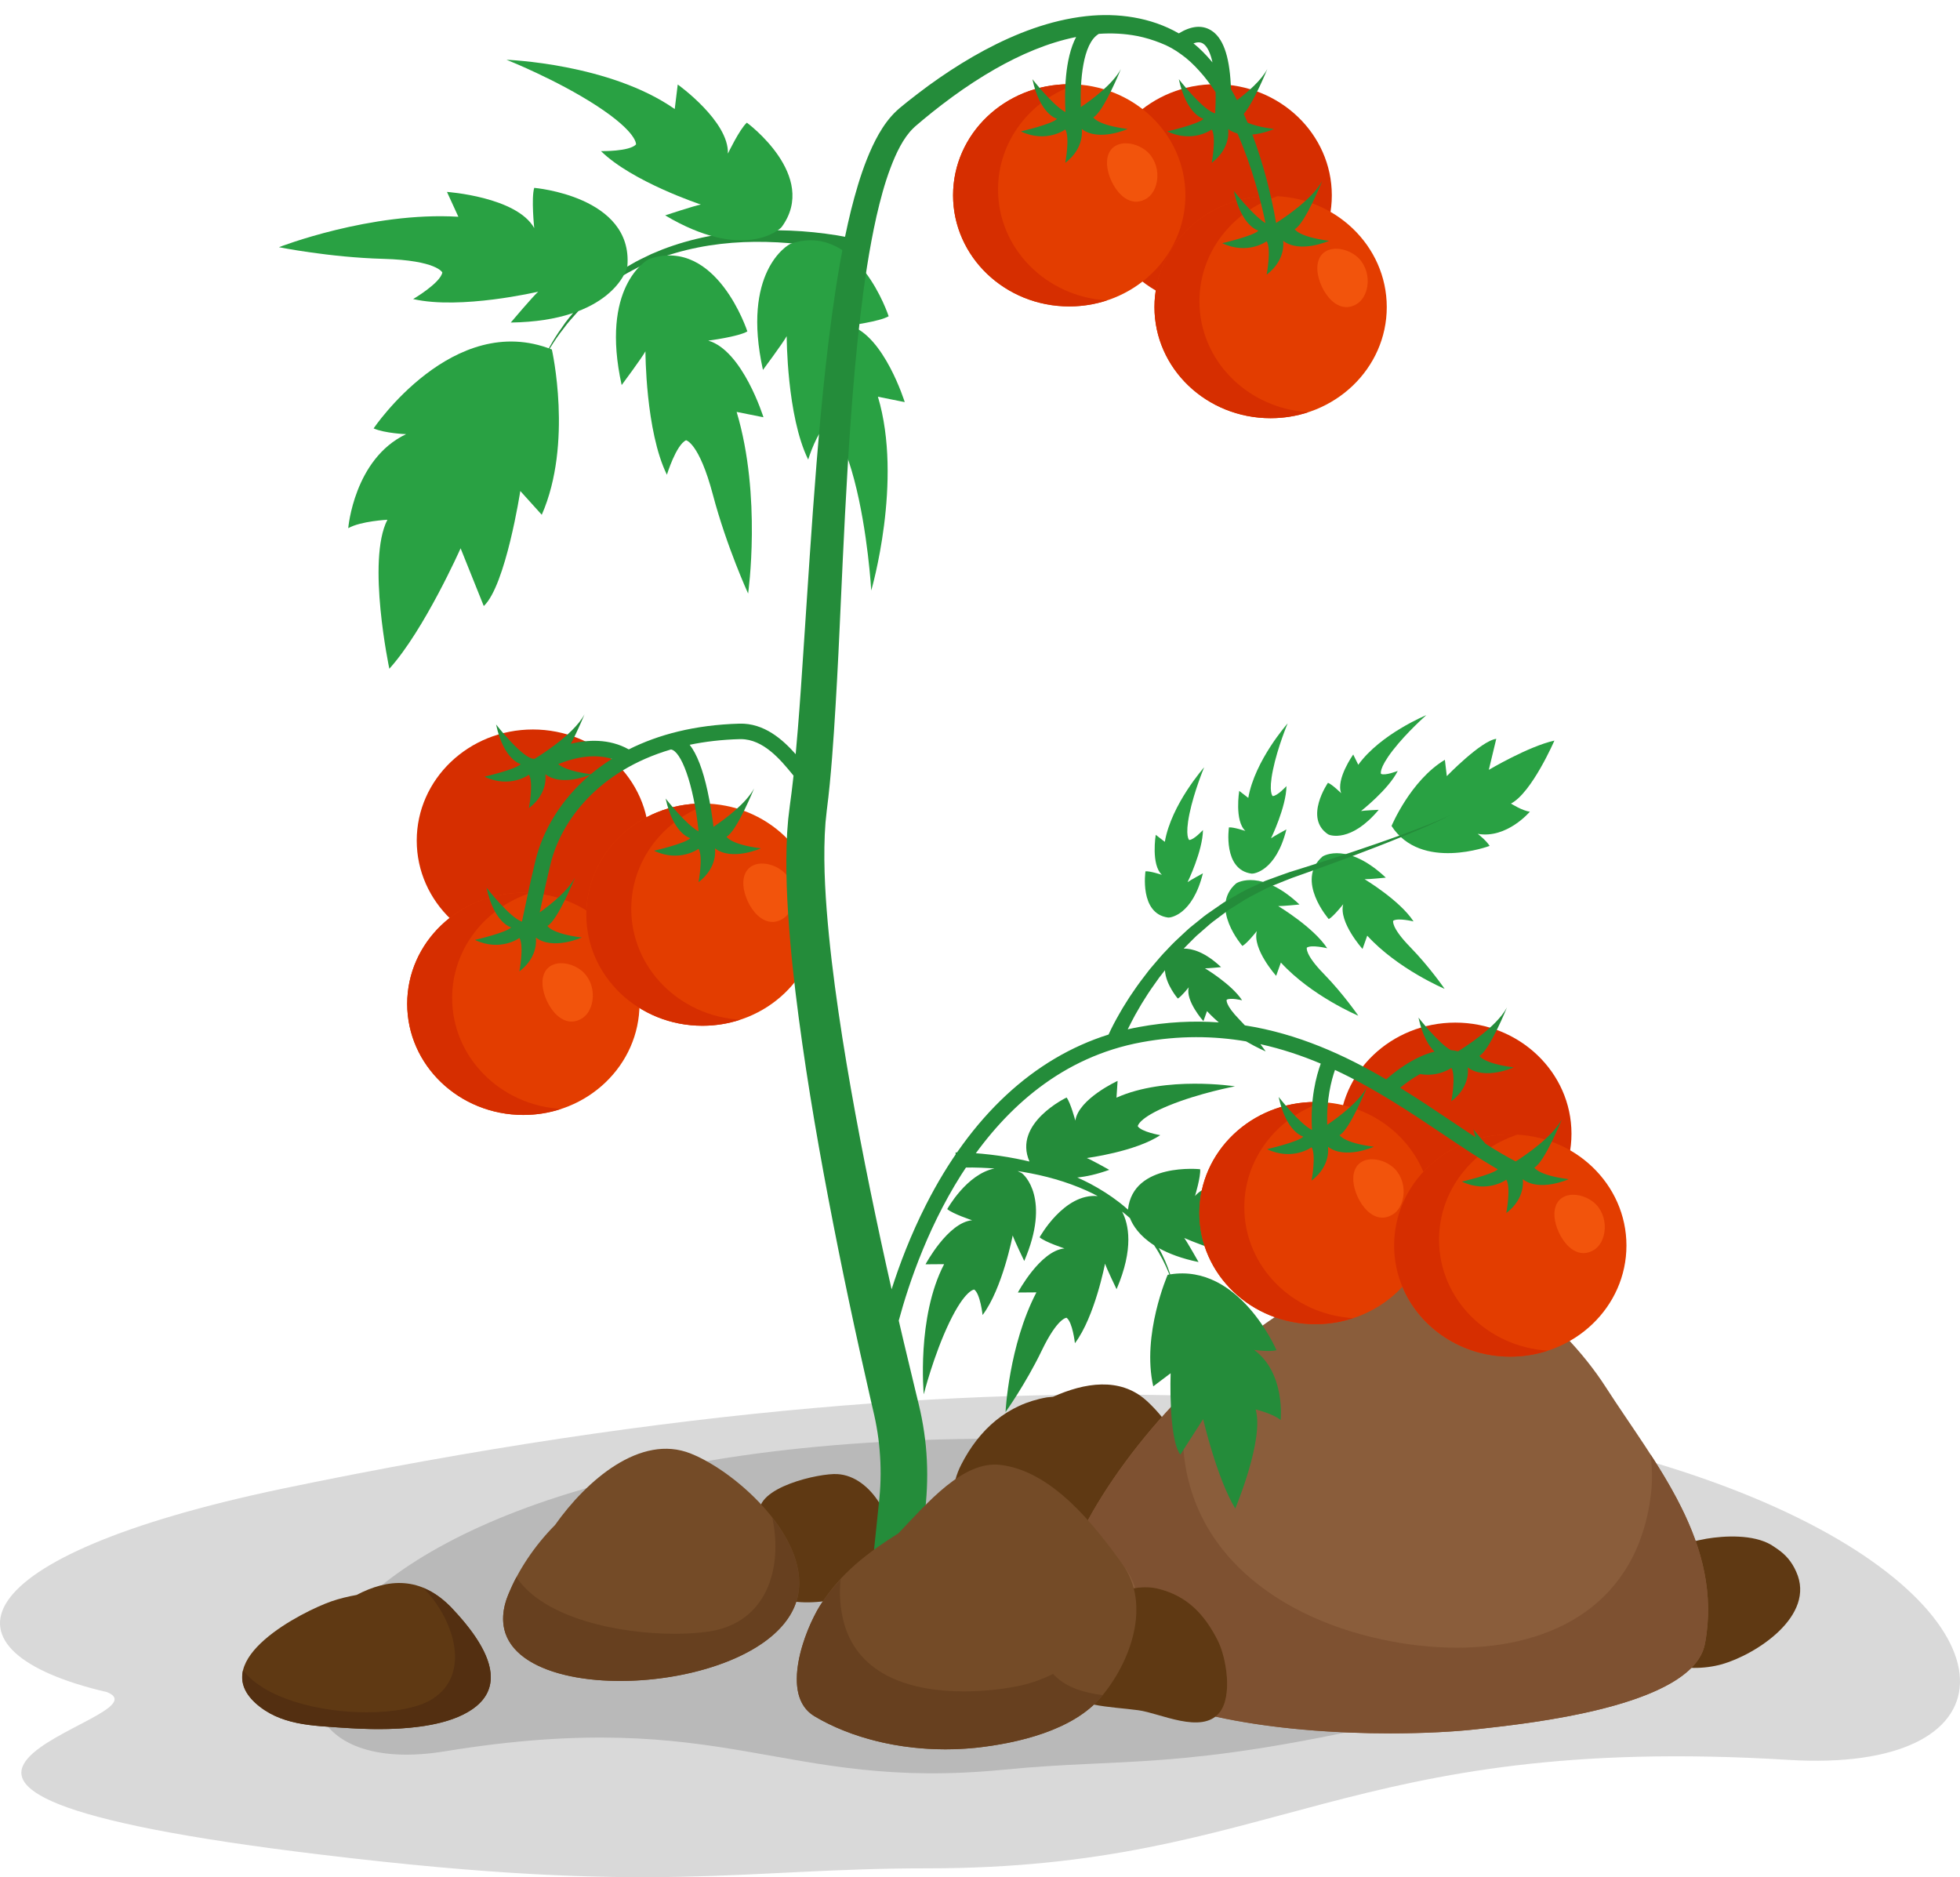 <svg width="260" height="249" viewBox="0 0 260 249" fill="none" xmlns="http://www.w3.org/2000/svg">
<path d="M237.27 233.441C178.378 229.845 169.455 247.826 123.054 247.826C98.07 247.826 87.362 251.422 42.746 246.028C-32.208 237.037 23.116 228.047 14.192 224.452C-9.008 219.057 -5.438 206.471 37.392 197.481C244.409 154.328 296.163 237.037 237.27 233.441Z" fill="black" fill-opacity="0.15"/>
<path d="M58.968 232.311C96.552 226.172 103.453 237.67 133.248 234.734C149.292 233.153 156.402 234.888 184.701 228.447C212.037 224.016 248.356 210.819 174.949 193.482C39.204 177.631 21.385 238.449 58.968 232.311Z" fill="black" fill-opacity="0.15"/>
<path d="M152.034 185.745C148.539 182.636 143.873 183.404 139.69 185.277L138.891 185.352C133.593 186.27 129.893 189.622 127.514 194.267C124.8 199.568 127.644 204.568 131.641 207.977C136.158 211.798 142.293 213.409 148.111 213.165C152.833 212.959 158.726 208.876 159.172 203.782C159.73 197.283 156.83 190.072 152.034 185.745Z" fill="#5F3913"/>
<path d="M238.272 208.483C237.659 207.078 236.785 206.161 235.8 205.486L235.614 205.355L234.963 204.924C232.547 203.501 228.754 203.707 226.393 204.1C220.538 205.093 216.281 208.277 216.504 214.739C216.708 220.976 223.754 222.062 228.438 220.751C232.937 219.459 240.931 214.327 238.272 208.483Z" fill="#5F3913"/>
<path d="M212.99 183.966C207.283 175.107 194.53 163.738 183.023 167.877C180.811 168.701 178.692 169.75 176.628 170.912C175.699 171.099 174.769 171.38 173.84 171.867C162.091 178.085 149.766 190.99 143.669 202.864C129.485 230.49 180.848 231.071 195.962 229.366C202.059 228.673 224.627 226.482 226.17 218.016C228.624 204.718 219.645 194.305 212.99 183.966Z" fill="#8A5D3B"/>
<path d="M184.399 229.928C177.279 229.928 168.784 229.367 161.218 227.7C161.403 227.55 161.571 227.4 161.738 227.213C163.541 225.059 162.705 219.889 161.534 217.586C159.768 214.102 157.481 211.705 153.689 210.749C153.094 210.599 152.499 210.543 151.923 210.543C151.476 210.543 151.03 210.581 150.584 210.656C150.268 209.663 149.785 208.708 149.134 207.809C147.758 205.898 146.123 203.726 144.301 201.684C147.498 195.822 152.183 189.772 157.481 184.434C157.239 185.596 157.053 186.776 156.979 187.974C155.808 204.494 168.449 214.308 183.339 217.473C186.648 218.185 190.013 218.56 193.285 218.56C206.019 218.56 217.266 212.791 219.013 198.126C219.218 196.328 219.162 194.623 218.957 192.938C223.847 200.504 227.899 208.502 226.189 217.96C226.189 217.979 226.189 217.998 226.17 218.016C225.947 219.215 225.315 220.283 224.367 221.238C218.586 227.063 201.204 228.767 195.962 229.367C193.155 229.685 189.065 229.928 184.399 229.928Z" fill="#7E5131"/>
<path d="M59.974 213.344C55.828 208.962 51.423 209.411 47.296 211.565C46.143 211.771 45.009 212.052 43.968 212.408C40.12 213.757 27.572 220.106 33.855 225.875C37.146 228.871 41.421 228.89 45.641 229.19C50.233 229.508 56.516 229.546 60.792 227.729C68.562 224.395 64.287 217.896 59.974 213.344Z" fill="#5F3913"/>
<path d="M50.233 229.358C48.615 229.358 47.054 229.283 45.641 229.19C41.421 228.89 37.146 228.871 33.855 225.875C33.539 225.575 33.26 225.275 33.037 224.976C33.26 225.275 33.539 225.575 33.855 225.875C37.146 228.871 41.421 228.89 45.641 229.19C47.054 229.283 48.615 229.358 50.233 229.358C53.895 229.358 57.836 228.984 60.792 227.729C63.934 226.38 65.105 224.507 65.105 222.466C65.105 224.507 63.934 226.38 60.792 227.729C57.836 228.984 53.895 229.358 50.233 229.358ZM32.182 221.866C32.201 221.754 32.219 221.642 32.238 221.548C32.219 221.66 32.201 221.754 32.182 221.866ZM59.974 213.345C59.825 213.176 59.676 213.026 59.528 212.895C59.676 213.026 59.825 213.176 59.974 213.345Z" fill="#748535"/>
<path d="M50.233 229.358C48.616 229.358 47.054 229.283 45.641 229.189C41.422 228.89 37.146 228.871 33.855 225.874C33.539 225.575 33.261 225.275 33.038 224.975C32.257 223.945 32.015 222.896 32.182 221.866C32.201 221.754 32.219 221.66 32.238 221.548C35.138 225.331 42.407 227.129 48.634 227.129C52.204 227.129 55.457 226.549 57.316 225.387C62.428 222.241 60.439 215.03 56.182 210.647C57.316 211.115 58.431 211.827 59.528 212.895C59.677 213.026 59.825 213.176 59.974 213.344C62.539 216.06 65.105 219.469 65.105 222.466C65.105 224.507 63.934 226.38 60.792 227.729C57.836 228.983 53.895 229.358 50.233 229.358Z" fill="#532F11"/>
<path d="M161.533 217.585C159.767 214.102 157.481 211.704 153.688 210.749C149.766 209.775 145.806 212.397 142.479 214.27C141.754 214.495 141.047 214.776 140.397 215.169C137.069 217.211 137.088 220.938 139.727 223.597C142.553 226.426 147.293 226.351 151.011 226.856C153.911 227.25 159.358 230.059 161.738 227.212C163.541 225.058 162.704 219.889 161.533 217.585Z" fill="#5F3913"/>
<path d="M111.077 195.533C108.772 195.383 100.072 197.275 100.778 200.889L100.871 201.058L100.091 201.994C97.637 206.471 100.964 211.996 105.761 212.483C108.363 212.745 111.728 212.165 114.126 211.134C116.598 210.067 117.77 208.999 118.253 206.227C118.978 201.957 115.669 195.795 111.077 195.533Z" fill="#5F3913"/>
<g clip-path="url(#clip0_19_3330)">
<path d="M142.901 156.19C144.107 156.072 145.515 155.763 147.148 155.174C147.148 155.174 144.769 153.843 144.171 153.609C144.171 153.609 150.613 152.768 153.912 150.574C153.912 150.574 151.403 150.144 150.927 149.388C150.927 149.388 150.977 148.31 155.04 146.649C159.107 144.983 163.823 144.097 163.823 144.097C163.823 144.097 154.649 142.666 148.104 145.601L148.253 143.376C148.253 143.376 143.081 145.751 142.644 148.644C142.644 148.644 142.018 146.265 141.485 145.582C141.485 145.582 134.328 148.988 136.564 154.074C136.361 154.025 136.157 153.977 135.954 153.931C134.453 153.597 132.938 153.34 131.407 153.16C129.868 152.984 128.361 152.861 126.757 152.865L126.853 154.913C128.265 154.829 129.776 154.86 131.242 154.948C131.468 154.962 131.695 154.978 131.921 154.995C128.214 155.742 125.655 160.381 125.655 160.381C126.38 161.014 128.955 161.862 128.955 161.862C125.739 162.157 122.774 167.705 122.774 167.705L125.241 167.686C121.569 174.719 122.54 184.948 122.54 184.948C122.54 184.948 123.833 179.795 125.935 175.417C128.041 171.039 129.235 171.055 129.235 171.055C130.04 171.63 130.344 174.431 130.344 174.431C132.983 170.932 134.338 163.876 134.338 163.876C134.56 164.551 135.869 167.264 135.869 167.264C139.418 159.015 135.857 155.784 135.508 155.592C135.333 155.497 135.16 155.412 134.987 155.337C135.212 155.371 135.437 155.406 135.662 155.443C138.578 155.93 141.459 156.721 144.164 157.941C144.654 158.165 145.136 158.402 145.611 158.654C141.146 158.245 137.906 164.122 137.906 164.122C138.624 164.755 141.206 165.599 141.206 165.599C137.983 165.898 135.025 171.446 135.025 171.446L137.484 171.427C133.816 178.459 133.387 187.307 133.387 187.307C133.387 187.307 136.08 183.532 138.186 179.154C140.293 174.776 141.482 174.795 141.482 174.795C142.284 175.371 142.591 178.172 142.591 178.172C145.235 174.673 146.585 167.617 146.585 167.617C146.808 168.292 148.116 171.005 148.116 171.005C150.434 165.615 149.721 162.368 148.848 160.712C149.207 160.988 149.556 161.278 149.895 161.579C150.27 162.536 151.14 163.927 153.094 165.179C153.911 166.385 154.588 167.691 155.127 169.056C155.05 169.069 154.973 169.083 154.895 169.098C154.895 169.098 151.423 177.033 152.984 183.893L155.287 182.155C155.287 182.155 154.972 190.776 156.572 192.955L159.599 188.24C159.599 188.24 161.425 196.105 163.862 200.107C163.862 200.107 167.729 190.906 166.563 186.954C166.563 186.954 168.899 187.526 169.882 188.363C169.882 188.363 170.553 182.132 166.363 179.059C166.363 179.059 168.251 179.35 169.333 179.104C169.333 179.104 164.409 167.583 155.234 169.039C154.839 167.837 154.336 166.666 153.721 165.554C155.027 166.283 156.742 166.941 158.993 167.406C158.993 167.406 157.516 164.781 157.09 164.209C157.09 164.209 163.648 167.145 168.029 166.983C168.029 166.983 165.907 165.13 165.896 164.14C165.896 164.14 166.567 163.154 171.359 163.937C176.155 164.72 180.79 164.674 180.79 164.674C180.79 164.674 173.293 159.958 165.428 158.938L166.855 156.927C166.855 156.927 160.609 156.175 158.522 158.646C158.522 158.646 159.308 156.049 159.201 155.093C159.201 155.093 150.322 154.146 149.632 160.423C149.631 160.431 149.63 160.442 149.63 160.455C149.263 160.123 148.884 159.805 148.492 159.502C147.28 158.562 145.975 157.737 144.621 157.016C144.056 156.722 143.482 156.447 142.901 156.19Z" fill="#248C3A"/>
<path d="M176.67 25.91C176.67 34.048 169.771 40.647 161.261 40.647C152.755 40.647 145.853 34.048 145.853 25.91C145.853 17.768 152.755 11.169 161.261 11.169C169.771 11.169 176.67 17.768 176.67 25.91Z" fill="#D62E00"/>
<path d="M183.959 40.735C183.959 48.877 177.064 55.472 168.554 55.472C160.044 55.472 153.142 48.877 153.142 40.735C153.142 32.593 160.044 25.998 168.554 25.998C177.064 25.998 183.959 32.593 183.959 40.735Z" fill="#E33D00"/>
<path d="M173.565 54.67C171.992 55.192 170.308 55.472 168.551 55.472C160.041 55.472 153.142 48.873 153.142 40.735C153.142 32.593 160.041 25.998 168.551 25.998L169.487 26.029C163.444 28.02 159.108 33.507 159.108 39.964C159.108 47.798 165.496 54.206 173.565 54.67Z" fill="#D62E00"/>
<path d="M180.012 40.301C180.668 39.891 181.082 39.173 181.286 38.425C181.623 37.151 181.374 35.732 180.591 34.669C179.041 32.551 174.936 32.083 174.748 35.394C174.614 37.83 177.115 42.116 180.012 40.301Z" fill="#F2540C"/>
<path d="M152.114 26.903C152.77 26.492 153.184 25.775 153.384 25.027C153.725 23.757 153.472 22.334 152.693 21.271C151.143 19.157 147.034 18.685 146.85 21.996C146.712 24.432 149.217 28.718 152.114 26.903Z" fill="#F2540C"/>
<path d="M157.248 25.91C157.248 34.048 150.349 40.647 141.839 40.647C133.325 40.647 126.427 34.048 126.427 25.91C126.427 17.768 133.325 11.169 141.839 11.169C150.349 11.169 157.248 17.768 157.248 25.91Z" fill="#E33D00"/>
<path d="M146.85 39.845C145.277 40.363 143.593 40.643 141.836 40.643C133.326 40.643 126.427 34.043 126.427 25.906C126.427 17.764 133.326 11.172 141.836 11.172L142.768 11.199C136.729 13.191 132.393 18.677 132.393 25.134C132.393 32.973 138.781 39.377 146.85 39.845Z" fill="#D62E00"/>
<path d="M152.114 26.32C152.77 25.906 153.184 25.188 153.384 24.44C153.725 23.166 153.472 21.747 152.693 20.684C151.143 18.566 147.034 18.098 146.85 21.409C146.712 23.845 149.217 28.131 152.114 26.32Z" fill="#F2540C"/>
<path d="M86.102 111.5C86.102 119.641 79.199 126.24 70.689 126.24C62.18 126.24 55.281 119.641 55.281 111.5C55.281 103.362 62.18 96.763 70.689 96.763C79.199 96.763 86.102 103.362 86.102 111.5Z" fill="#D62E00"/>
<path d="M208.461 150.386C208.461 158.524 201.562 165.123 193.052 165.123C184.542 165.123 177.644 158.524 177.644 150.386C177.644 142.244 184.542 135.645 193.052 135.645C201.562 135.645 208.461 142.244 208.461 150.386Z" fill="#D62E00"/>
<path d="M113.593 33.821C111.72 33.276 109.695 32.884 107.707 32.593C105.704 32.305 103.686 32.136 101.661 32.09C97.617 31.99 93.542 32.416 89.648 33.544C89.164 33.698 88.673 33.821 88.197 33.997L86.77 34.515C85.842 34.918 84.902 35.301 84.011 35.793C82.216 36.733 80.497 37.842 78.955 39.177L78.364 39.664L77.811 40.193C77.451 40.55 77.071 40.892 76.718 41.264C76.046 42.031 75.333 42.768 74.742 43.604C73.46 45.208 72.444 47.004 71.473 48.815C72.367 46.965 73.311 45.12 74.535 43.455C75.095 42.584 75.785 41.809 76.434 41.007C76.775 40.612 77.147 40.251 77.496 39.871L78.037 39.311L78.613 38.789C80.129 37.366 81.84 36.157 83.643 35.117C84.533 34.576 85.481 34.143 86.425 33.69L87.867 33.092C88.351 32.892 88.85 32.742 89.341 32.562C93.304 31.238 97.49 30.621 101.664 30.552C103.752 30.513 105.843 30.602 107.926 30.809C110.017 31.031 112.054 31.331 114.161 31.848L113.593 33.821Z" fill="#248C3A"/>
<path fill-rule="evenodd" clip-rule="evenodd" d="M186.031 170.691C183.209 173.731 179.091 175.647 174.506 175.647C165.996 175.647 159.097 169.048 159.097 160.91C159.097 152.769 165.996 146.173 174.506 146.173C180.992 146.173 186.543 150.005 188.815 155.434C191.638 152.392 195.756 150.475 200.341 150.475C208.855 150.475 215.753 157.078 215.753 165.216C215.753 173.353 208.855 179.953 200.341 179.953C193.854 179.953 188.304 176.118 186.031 170.691Z" fill="#E33D00"/>
<path d="M103.701 30.099C103.386 30.533 98.51 34.676 88.235 28.568C88.235 28.568 92.037 27.31 92.969 27.129C92.969 27.129 83.892 24.133 79.721 20.043C79.721 20.043 83.474 20.12 84.371 19.16C84.371 19.16 84.601 17.591 79.188 14.054C73.77 10.524 67.19 7.93 67.19 7.93C67.19 7.93 80.857 8.41 89.505 14.464L89.904 11.21C89.904 11.21 96.718 16.076 96.557 20.377C96.557 20.377 98.115 17.119 99.074 16.271C99.074 16.271 108.654 23.312 103.701 30.099Z" fill="#29A143"/>
<path d="M67.756 42.783C80.981 42.595 83.179 35.87 83.225 35.279C83.97 26.017 70.867 24.919 70.867 24.919C70.453 26.274 70.867 30.253 70.867 30.253C68.531 26.097 59.292 25.457 59.292 25.457L60.803 28.752C49.147 28.05 37 32.789 37 32.789C37 32.789 43.688 34.139 50.835 34.335C57.983 34.534 58.678 36.15 58.678 36.15C58.386 37.573 54.806 39.668 54.806 39.668C61.099 41.111 71.393 38.69 71.393 38.69C70.614 39.396 67.756 42.783 67.756 42.783Z" fill="#29A143"/>
<path d="M86.23 34.308C85.662 34.488 79.619 38.167 82.466 51.078C82.466 51.078 85.109 47.521 85.62 46.604C85.62 46.604 85.62 57.179 88.466 62.972C88.466 62.972 89.683 59.009 91.007 58.399C91.007 58.399 92.733 58.706 94.567 65.619C96.393 72.529 99.24 78.73 99.24 78.73C99.24 78.73 101.07 65.819 97.717 54.639L101.274 55.348C101.274 55.348 98.53 46.505 93.953 45.181C93.953 45.181 97.92 44.675 99.14 43.961C99.14 43.961 95.07 31.457 86.23 34.308Z" fill="#29A143"/>
<path d="M73.206 46.359C73.206 46.359 76.03 58.794 71.867 68.283L69.02 65.129C69.02 65.129 67.086 77.675 64.174 80.388L61.101 72.729C61.101 72.729 56.274 83.591 51.647 88.706C51.647 88.706 48.608 74.333 51.39 68.943C51.39 68.943 47.86 69.119 46.195 70.059C46.195 70.059 46.955 60.862 53.872 57.59C53.872 57.59 51.06 57.486 49.56 56.826C49.56 56.826 60.126 41.157 73.206 46.359Z" fill="#29A143"/>
<path d="M101.208 49.068C98.361 36.157 104.404 32.474 104.972 32.294C113.812 29.451 117.883 41.951 117.883 41.951C116.659 42.665 112.695 43.171 112.695 43.171C117.272 44.495 120.016 53.339 120.016 53.339L116.459 52.625C119.812 63.809 115.573 78.327 115.573 78.327C115.573 78.327 115.135 70.519 113.305 63.606C111.475 56.692 109.749 56.389 109.749 56.389C108.425 56.999 107.209 60.962 107.209 60.962C104.358 55.169 104.358 44.594 104.358 44.594C103.851 45.511 101.208 49.068 101.208 49.068Z" fill="#29A143"/>
<path d="M184.592 109.562C184.592 109.562 187.108 103.52 191.667 100.784L191.924 102.948C191.924 102.948 196.455 98.267 198.484 98.002L197.495 102.119C197.495 102.119 202.739 99.004 206.196 98.236C206.196 98.236 203.2 105.158 200.434 106.589C200.434 106.589 201.968 107.564 202.943 107.663C202.943 107.663 199.892 111.289 196.025 110.606C196.025 110.606 197.172 111.485 197.602 112.206C197.602 112.206 188.524 115.625 184.592 109.562Z" fill="#29A143"/>
<path d="M183.832 116.415C178.864 111.734 175.637 113.438 175.407 113.641C171.8 116.806 176.266 121.917 176.266 121.917C176.903 121.564 178.181 119.941 178.181 119.941C177.552 122.32 180.744 125.876 180.744 125.876L181.369 124.111C185.432 128.558 191.636 131.167 191.636 131.167C191.636 131.167 189.645 128.267 187.067 125.623C184.488 122.983 184.811 122.135 184.811 122.135C185.432 121.713 187.512 122.224 187.512 122.224C185.701 119.427 181.016 116.626 181.016 116.626C181.553 116.645 183.832 116.415 183.832 116.415Z" fill="#29A143"/>
<path d="M163.953 117.201C164.18 117.002 167.41 115.298 172.379 119.979C172.379 119.979 170.1 120.205 169.559 120.19C169.559 120.19 174.243 122.991 176.058 125.784C176.058 125.784 173.979 125.274 173.357 125.7C173.357 125.7 173.035 126.548 175.613 129.187C178.192 131.831 180.183 134.731 180.183 134.731C180.183 134.731 173.979 132.122 169.912 127.676L169.286 129.441C169.286 129.441 166.094 125.884 166.723 123.505C166.723 123.505 165.446 125.128 164.809 125.477C164.809 125.477 160.347 120.367 163.953 117.201Z" fill="#29A143"/>
<path d="M159.57 115.843C158.184 121.41 155.211 121.744 154.965 121.71C151.102 121.203 151.95 115.575 151.95 115.575C152.544 115.517 154.129 116.043 154.129 116.043C152.663 114.692 153.312 110.736 153.312 110.736L154.517 111.665C155.38 106.681 159.735 101.781 159.735 101.781C159.735 101.781 158.415 104.912 157.785 107.951C157.16 110.986 157.751 111.419 157.751 111.419C158.369 111.423 159.577 110.096 159.577 110.096C159.547 112.885 157.536 117.013 157.536 117.013C157.897 116.749 159.57 115.843 159.57 115.843Z" fill="#29A143"/>
<path d="M166.041 115.885C166.287 115.916 169.256 115.586 170.645 110.019C170.645 110.019 168.972 110.924 168.608 111.193C168.608 111.193 170.618 107.057 170.653 104.275C170.653 104.275 169.437 105.599 168.827 105.595C168.827 105.595 168.236 105.161 168.861 102.126C169.487 99.088 170.81 95.957 170.81 95.957C170.81 95.957 166.456 100.856 165.588 105.837L164.388 104.908C164.388 104.908 163.735 108.868 165.205 110.222C165.205 110.222 163.62 109.692 163.022 109.75C163.022 109.75 162.178 115.379 166.041 115.885Z" fill="#29A143"/>
<path d="M182.888 107.418C179.201 111.815 176.385 110.809 176.178 110.671C172.924 108.519 176.158 103.834 176.158 103.834C176.719 104.045 177.912 105.215 177.912 105.215C177.187 103.354 179.508 100.082 179.508 100.082L180.179 101.444C183.145 97.346 189.207 94.86 189.207 94.86C189.207 94.86 186.648 97.093 184.749 99.545C182.853 102 183.195 102.649 183.195 102.649C183.744 102.921 185.417 102.261 185.417 102.261C184.166 104.751 180.544 107.579 180.544 107.579C180.989 107.502 182.888 107.418 182.888 107.418Z" fill="#29A143"/>
<path d="M84.833 133.155C84.833 141.296 77.938 147.896 69.425 147.896C60.915 147.896 54.016 141.296 54.016 133.155C54.016 125.013 60.915 118.418 69.425 118.418C77.938 118.418 84.833 125.013 84.833 133.155Z" fill="#E33D00"/>
<path d="M74.435 147.09C72.866 147.612 71.178 147.892 69.425 147.892C60.915 147.892 54.016 141.292 54.016 133.155C54.016 125.013 60.915 118.418 69.425 118.418L70.357 118.448C64.318 120.44 59.978 125.926 59.978 132.383C59.978 140.222 66.37 146.626 74.435 147.09Z" fill="#D62E00"/>
<path d="M108.593 121.325C108.593 129.463 101.694 136.062 93.184 136.062C84.671 136.062 77.776 129.463 77.776 121.325C77.776 113.188 84.671 106.585 93.184 106.585C101.694 106.585 108.593 113.188 108.593 121.325Z" fill="#E33D00"/>
<path d="M98.195 135.261C96.626 135.779 94.934 136.062 93.181 136.062C84.671 136.062 77.776 129.463 77.776 121.322C77.776 113.18 84.671 106.588 93.181 106.588L94.113 106.619C88.074 108.61 83.738 114.097 83.738 120.55C83.738 128.389 90.127 134.792 98.195 135.261Z" fill="#D62E00"/>
<path d="M103.866 121.855C104.526 121.445 104.944 120.723 105.14 119.975C105.477 118.705 105.228 117.286 104.453 116.223C102.899 114.105 98.79 113.633 98.606 116.948C98.467 119.384 100.973 123.67 103.866 121.855Z" fill="#F2540C"/>
<path d="M77.224 135.074C77.88 134.663 78.295 133.942 78.494 133.194C78.836 131.924 78.586 130.5 77.804 129.441C76.254 127.323 72.148 126.851 71.96 130.166C71.826 132.603 74.327 136.885 77.224 135.074Z" fill="#F2540C"/>
<path d="M174.506 175.647C176.259 175.647 177.947 175.363 179.517 174.845C171.452 174.377 165.06 167.974 165.06 160.135C165.06 153.682 169.399 148.195 175.438 146.204L174.506 146.173C165.996 146.173 159.097 152.769 159.097 160.907C159.097 169.048 165.996 175.647 174.506 175.647Z" fill="#D62E00"/>
<path d="M200.341 179.953C202.095 179.953 203.783 179.669 205.356 179.155C197.287 178.683 190.895 172.279 190.895 164.444C190.895 157.987 195.234 152.501 201.274 150.509L200.341 150.479C191.831 150.479 184.933 157.07 184.933 165.212C184.933 173.353 191.831 179.953 200.341 179.953Z" fill="#D62E00"/>
<path d="M184.78 161.079C185.436 160.668 185.855 159.947 186.05 159.199C186.392 157.929 186.142 156.505 185.364 155.447C183.81 153.329 179.704 152.857 179.516 156.172C179.382 158.604 181.884 162.894 184.78 161.079Z" fill="#F2540C"/>
<path d="M211.465 165.786C212.121 165.376 212.539 164.654 212.735 163.906C213.076 162.636 212.827 161.213 212.048 160.154C210.494 158.036 206.389 157.564 206.201 160.879C206.066 163.311 208.568 167.601 211.465 165.786Z" fill="#F2540C"/>
<path fill-rule="evenodd" clip-rule="evenodd" d="M104.794 356.97C105.335 366.209 106.088 375.379 107.196 384.641L113.312 383.9C112.84 379.423 112.46 374.838 112.126 370.295L111.651 363.462L111.263 356.617C110.791 347.49 110.603 338.354 110.573 329.23C110.533 325.644 110.598 322.062 110.664 318.48C110.681 317.502 110.699 316.523 110.715 315.545C110.759 314.438 110.8 313.331 110.841 312.225L110.841 312.221C110.967 308.774 111.094 305.328 111.344 301.894C111.516 298.429 111.831 294.982 112.146 291.534L112.146 291.532C112.244 290.453 112.343 289.373 112.437 288.292C112.595 286.866 112.771 285.443 112.947 284.02C113.049 283.192 113.152 282.364 113.251 281.536C113.301 281.136 113.349 280.737 113.397 280.34L113.397 280.336C113.484 279.611 113.571 278.885 113.673 278.148C116.113 259.9 118.787 238.207 120.748 219.902L122.163 206.162L122.831 199.279C123.054 196.801 123.054 194.299 122.816 191.824C122.693 190.585 122.513 189.354 122.279 188.134C122.16 187.523 122.029 186.917 121.883 186.315L121.473 184.631L119.873 177.955C119.654 177.028 119.437 176.1 119.222 175.173C121.892 165.263 130.318 142.124 151.454 138.244C156.426 137.333 161.024 137.405 165.296 138.134C166.787 138.998 167.894 139.463 167.894 139.463C167.894 139.463 167.636 139.087 167.196 138.505C170.004 139.123 172.668 140.016 175.203 141.084C174.613 142.702 173.785 145.784 174.041 149.888C172.373 149.053 169.62 145.506 169.62 145.506C170.648 150.253 172.893 150.767 172.893 150.767C172.249 151.469 168.082 152.432 168.082 152.432C171.481 154.036 173.983 152.175 173.983 152.175C174.623 153.199 173.983 156.599 173.983 156.599C176.611 154.611 176.158 152.11 176.158 152.11C178.403 153.844 182.251 152.11 182.251 152.11C178.215 151.599 177.7 150.571 177.7 150.571C179.043 149.869 181.353 144.16 181.353 144.16C180.32 146.101 177.679 148.1 176.061 149.2C175.942 145.844 176.607 143.297 177.089 141.922C182.419 144.405 187.161 147.589 191.46 150.476L191.471 150.483C193.825 152.067 196.085 153.586 198.229 154.836C198.269 154.861 198.307 154.883 198.343 154.903C198.46 154.971 198.577 155.038 198.693 155.104C197.943 155.806 193.918 156.736 193.918 156.736C197.317 158.336 199.815 156.479 199.815 156.479C200.46 157.504 199.815 160.903 199.815 160.903C202.447 158.916 201.998 156.414 201.998 156.414C204.243 158.148 208.091 156.414 208.091 156.414C204.051 155.904 203.537 154.876 203.537 154.876C204.883 154.173 207.189 148.464 207.189 148.464C205.947 150.8 202.379 153.221 201.065 154.059C199.795 153.402 198.463 152.607 197.081 151.729C196.167 150.722 195.46 149.811 195.46 149.811C195.541 150.183 195.629 150.529 195.722 150.851C194.71 150.187 193.673 149.49 192.618 148.78L192.614 148.777C190.436 147.314 188.148 145.777 185.73 144.289C186.414 143.719 187.347 143.035 188.371 142.468C190.848 142.9 192.526 141.65 192.526 141.65C193.17 142.674 192.526 146.074 192.526 146.074C195.158 144.086 194.705 141.585 194.705 141.585C196.949 143.319 200.798 141.585 200.798 141.585C196.761 141.071 196.247 140.05 196.247 140.05C197.59 139.344 199.9 133.635 199.9 133.635C198.515 136.239 194.236 138.949 193.415 139.453C193.096 139.368 192.773 139.316 192.448 139.291C190.771 138.337 188.167 134.982 188.167 134.982C188.707 137.473 189.582 138.797 190.291 139.493C187.39 140.201 184.718 142.429 183.882 143.179C178.375 139.953 172.201 137.119 165.137 136.011C164.91 135.761 164.675 135.51 164.433 135.262C162.476 133.263 162.722 132.618 162.722 132.618C163.194 132.296 164.767 132.684 164.767 132.684C163.393 130.566 159.844 128.444 159.844 128.444C160.255 128.455 161.978 128.283 161.978 128.283C159.849 126.273 158.139 125.816 157.024 125.825C157.308 125.532 157.598 125.244 157.887 124.956C158.038 124.806 158.189 124.656 158.34 124.504C158.582 124.243 158.854 124.011 159.126 123.78C159.29 123.641 159.453 123.503 159.61 123.357C159.766 123.225 159.92 123.089 160.074 122.954C160.349 122.71 160.623 122.468 160.914 122.248L162.288 121.22L162.974 120.71L165.15 119.34L165.902 118.918L166.661 118.523L168.189 117.736L169.781 117.092C169.983 117.012 170.184 116.931 170.384 116.849C170.716 116.714 171.047 116.579 171.385 116.455L173.031 115.872C175.221 115.101 177.408 114.299 179.588 113.485C181.763 112.668 183.935 111.828 186.083 110.949L186.233 110.887C188.332 110.018 190.432 109.148 192.448 108.095C190.467 109.042 188.402 109.811 186.347 110.576L185.995 110.707C183.816 111.509 181.617 112.265 179.415 113.002C177.213 113.735 175.003 114.452 172.789 115.143L171.124 115.661C170.778 115.775 170.436 115.9 170.093 116.025C169.883 116.101 169.673 116.177 169.462 116.252L167.805 116.858L166.205 117.606L165.403 117.982L164.62 118.389L163.086 119.271L162.318 119.72L160.135 121.232C159.815 121.454 159.514 121.701 159.213 121.948C159.057 122.076 158.901 122.205 158.742 122.329C158.589 122.458 158.431 122.583 158.273 122.707C157.967 122.949 157.66 123.191 157.384 123.465C157.317 123.527 157.25 123.589 157.184 123.651C157.122 123.708 157.06 123.765 156.998 123.822C156.258 124.506 155.517 125.191 154.84 125.939C154.19 126.593 153.598 127.295 153.004 127.999L152.998 128.005C152.83 128.204 152.662 128.404 152.492 128.602L152.256 128.908C151.612 129.742 150.967 130.578 150.382 131.457C150.037 131.94 149.718 132.439 149.404 132.941C149.081 133.44 148.778 133.954 148.487 134.469C147.969 135.37 147.495 136.258 147.054 137.228C137.096 140.358 128.776 148.092 122.828 159.826C120.78 163.865 119.306 167.775 118.273 171.021C117.787 168.869 117.312 166.716 116.846 164.56C114.927 155.617 113.162 146.639 111.739 137.63C111.041 133.13 110.411 128.618 109.966 124.113C109.525 119.617 109.222 115.097 109.406 110.723C109.424 110.478 109.437 110.232 109.45 109.988C109.467 109.689 109.483 109.391 109.506 109.096L109.675 107.492C109.828 106.318 109.955 105.152 110.07 103.989C110.296 101.664 110.473 99.355 110.626 97.045C110.93 92.429 111.175 87.833 111.382 83.24C111.42 82.409 111.458 81.578 111.496 80.748L111.497 80.734L111.497 80.729L111.497 80.728C111.878 72.384 112.259 64.057 112.852 55.761C113.178 51.2 113.573 46.645 114.103 42.122C114.628 37.598 115.284 33.094 116.266 28.704C116.769 26.521 117.341 24.354 118.112 22.312C118.492 21.292 118.921 20.298 119.42 19.381C119.915 18.472 120.498 17.632 121.151 17.006L121.404 16.765L122.371 15.947C122.483 15.854 122.596 15.761 122.709 15.668L122.71 15.667C123.031 15.401 123.353 15.135 123.679 14.877C124.558 14.175 125.455 13.492 126.361 12.828C128.176 11.504 130.056 10.273 131.997 9.16C135.38 7.235 138.998 5.665 142.751 4.908C141.22 7.83 141.204 12.348 141.339 14.868C139.668 13.999 136.954 10.506 136.954 10.506C137.979 15.248 140.223 15.762 140.223 15.762C139.583 16.468 135.416 17.431 135.416 17.431C138.812 19.035 141.313 17.174 141.313 17.174C141.954 18.198 141.313 21.598 141.313 21.598C143.941 19.61 143.496 17.109 143.496 17.109C145.741 18.839 149.585 17.109 149.585 17.109C145.545 16.595 145.031 15.57 145.031 15.57C146.382 14.864 148.687 9.159 148.687 9.159C147.648 11.108 144.991 13.115 143.376 14.212C143.266 10.825 143.598 5.75 145.768 4.489C147.475 4.367 149.184 4.455 150.851 4.775C151.906 4.982 152.942 5.3 153.939 5.695C154.964 6.087 155.846 6.589 156.71 7.226C157.577 7.84 158.363 8.588 159.089 9.402C159.829 10.204 160.485 11.09 161.107 12.011C161.156 12.084 161.205 12.158 161.253 12.232C161.275 13.186 161.252 14.146 161.196 15.037C159.612 14.672 156.376 10.506 156.376 10.506C157.404 15.248 159.648 15.762 159.648 15.762C159.008 16.468 154.841 17.431 154.841 17.431C158.24 19.035 160.738 17.174 160.738 17.174C161.379 18.198 160.738 21.598 160.738 21.598C163.366 19.61 162.917 17.109 162.917 17.109C163.295 17.4 163.718 17.593 164.16 17.713L164.21 17.827L164.257 17.935C165.143 20.006 165.899 22.148 166.543 24.327C167.054 26.059 167.507 27.828 167.874 29.595C166.193 28.584 163.67 25.331 163.67 25.331C164.694 30.081 166.939 30.591 166.939 30.591C166.298 31.297 162.131 32.257 162.131 32.257C165.531 33.86 168.028 31.999 168.028 31.999C168.669 33.028 168.028 36.427 168.028 36.427C170.661 34.44 170.212 31.938 170.212 31.938C172.456 33.668 176.304 31.938 176.304 31.938C172.26 31.424 171.75 30.399 171.75 30.399C173.097 29.694 175.403 23.988 175.403 23.988C174.158 26.323 170.593 28.741 169.279 29.579C168.954 27.662 168.539 25.784 168.047 23.909C167.51 21.864 166.877 19.838 166.129 17.848C167.681 17.706 169.01 17.109 169.01 17.109C167.261 16.886 166.174 16.568 165.503 16.279C165.337 15.886 165.166 15.496 164.989 15.107C166.332 13.556 168.112 9.159 168.112 9.159C167.319 10.642 165.592 12.159 164.1 13.282C163.843 12.788 163.573 12.298 163.29 11.815C163.283 11.6 163.275 11.382 163.264 11.162C163.06 7.299 162.201 4.962 160.628 4.01C159.436 3.29 158.005 3.431 156.37 4.427C152.648 2.281 148.24 1.689 144.087 2.143C139.272 2.676 134.759 4.437 130.608 6.651C128.529 7.767 126.53 9.01 124.596 10.346C123.633 11.013 122.681 11.7 121.757 12.418C121.457 12.644 121.161 12.876 120.866 13.109L120.864 13.11C120.699 13.24 120.534 13.37 120.368 13.499L119.689 14.052L119.351 14.328L118.967 14.67C117.943 15.621 117.199 16.699 116.573 17.781C115.952 18.871 115.449 19.987 115 21.108C114.11 23.352 113.462 25.627 112.886 27.906C111.77 32.468 111.014 37.057 110.381 41.646C109.752 46.239 109.26 50.839 108.838 55.431C108.083 63.626 107.54 71.821 106.999 79.994C106.933 80.99 106.867 81.985 106.801 82.979C106.725 84.097 106.651 85.214 106.578 86.33L106.578 86.331C106.348 89.794 106.12 93.251 105.838 96.692C105.748 97.808 105.653 98.924 105.549 100.037C103.831 98.099 101.363 95.888 98.073 95.99C92.16 96.154 87.305 97.447 83.41 99.405C80.799 97.94 77.923 98.121 75.725 98.654C76.691 96.845 77.537 94.75 77.537 94.75C76.003 97.635 70.919 100.651 70.919 100.651C69.492 100.843 65.808 96.101 65.808 96.101C66.829 100.843 69.073 101.353 69.073 101.353C68.433 102.063 64.266 103.022 64.266 103.022C67.665 104.626 70.163 102.765 70.163 102.765C70.804 103.794 70.163 107.193 70.163 107.193C72.795 105.206 72.346 102.704 72.346 102.704C74.334 104.236 77.579 103.055 78.296 102.764C74.319 106.125 71.983 110.268 71.051 114.072C70.373 116.832 69.572 120.646 69.239 122.251C67.62 121.717 64.542 117.751 64.542 117.751C65.567 122.497 67.811 123.011 67.811 123.011C67.171 123.717 63 124.676 63 124.676C66.399 126.28 68.901 124.419 68.901 124.419C69.542 125.447 68.901 128.847 68.901 128.847C71.529 126.859 71.08 124.358 71.08 124.358C73.325 126.088 77.173 124.358 77.173 124.358C73.133 123.844 72.619 122.819 72.619 122.819C73.966 122.113 76.275 116.408 76.275 116.408C75.362 118.117 73.202 119.874 71.596 121.02C71.988 119.161 72.549 116.572 73.042 114.56C74.448 108.817 79.428 102.227 89.002 99.414C90.319 99.597 91.988 103.85 92.669 110.277C90.997 109.397 88.3 105.922 88.3 105.922C89.328 110.668 91.572 111.178 91.572 111.178C90.932 111.884 86.761 112.847 86.761 112.847C90.156 114.451 92.662 112.59 92.662 112.59C93.303 113.615 92.662 117.014 92.662 117.014C95.286 115.027 94.841 112.529 94.841 112.529C97.086 114.259 100.93 112.529 100.93 112.529C96.89 112.015 96.376 110.986 96.376 110.986C97.727 110.284 100.036 104.575 100.036 104.575C98.979 106.553 96.257 108.591 94.65 109.676C94.493 108.385 94.241 106.669 93.86 104.937C93.235 102.068 92.449 100.029 91.488 98.793C93.519 98.371 95.731 98.109 98.131 98.042H98.269C101.281 98.042 103.567 100.82 105.087 102.669C105.147 102.743 105.206 102.814 105.263 102.884C105.242 103.082 105.22 103.281 105.197 103.479C105.071 104.599 104.936 105.72 104.779 106.821L104.56 108.64C104.523 109.015 104.496 109.387 104.47 109.758C104.454 109.99 104.438 110.222 104.418 110.454C104.154 115.262 104.415 119.939 104.802 124.589C105.193 129.239 105.773 133.839 106.425 138.428C107.733 147.598 109.395 156.687 111.206 165.738C112.115 170.258 113.067 174.774 114.064 179.278L115.58 186.027L115.967 187.696C116.082 188.214 116.19 188.732 116.278 189.25C116.466 190.29 116.6 191.333 116.688 192.385C116.869 194.487 116.861 196.601 116.658 198.696L115.948 205.525L114.444 219.204C112.364 237.436 109.141 262.501 106.579 280.672C106.26 282.94 106.847 278.351 106.579 280.672C106.492 281.393 106.404 282.114 106.316 282.834L106.316 282.837C106.122 284.425 105.928 286.013 105.754 287.602C105.664 288.633 105.57 289.665 105.477 290.697C105.151 294.289 104.825 297.882 104.652 301.479C104.398 305.01 104.018 325.716 103.893 329.25C103.854 330.346 103.935 328.153 103.893 329.25C103.878 330.26 103.91 328.24 103.893 329.25C103.916 338.504 104.253 347.747 104.794 356.97ZM159.561 5.764C160.156 6.123 160.571 7.058 160.841 8.28C160.774 8.2 160.707 8.122 160.638 8.043C159.935 7.22 159.173 6.439 158.315 5.748C158.828 5.567 159.246 5.572 159.561 5.764ZM74.055 101.357C75.879 100.6 78.649 99.869 81.172 100.665C80.163 101.299 79.233 101.979 78.377 102.696C75.469 102.319 74.413 101.677 74.055 101.357ZM151.082 136.23C150.582 136.321 150.087 136.424 149.595 136.537C149.781 136.152 149.977 135.77 150.175 135.397C150.436 134.891 150.704 134.392 151 133.905C151.28 133.41 151.568 132.918 151.879 132.447C152.429 131.549 153.039 130.698 153.65 129.844L153.808 129.623C153.961 129.43 154.113 129.237 154.264 129.044L154.266 129.042C154.355 128.928 154.443 128.815 154.532 128.702C154.647 130.625 156.241 132.453 156.241 132.453C156.725 132.185 157.692 130.957 157.692 130.957C157.22 132.756 159.637 135.454 159.637 135.454L160.113 134.119C160.603 134.654 161.134 135.155 161.68 135.618C158.345 135.381 154.819 135.544 151.082 136.23Z" fill="#248C3A"/>
</g>
<path d="M91.651 192.817C84.959 190.12 77.783 196.394 73.619 202.294C70.905 205.028 68.73 208.306 67.428 211.509C60.941 227.429 101.857 225.93 105.724 212.164C107.88 204.466 97.897 195.308 91.651 192.817Z" fill="#744B27"/>
<path d="M148.833 207.37C145.115 202.219 139.556 195.139 132.734 194.315C127.77 193.697 123.03 199.354 119.182 203.38C115.148 205.928 111.541 208.606 108.772 212.989C106.801 216.135 103.362 224.844 108.047 227.654C114.256 231.344 122.379 232.599 129.481 231.831C134.965 231.231 142.345 229.546 146.081 225.088C149.929 220.518 152.811 212.876 148.833 207.37Z" fill="#744B27"/>
<path d="M105.63 212.464C105.668 212.37 105.686 212.277 105.723 212.164C106.058 210.947 106.095 209.692 105.891 208.437C106.095 209.692 106.058 210.947 105.723 212.164C105.686 212.277 105.668 212.37 105.63 212.464Z" fill="#543010"/>
<path d="M82.281 222.971C73.99 222.971 66.722 220.349 66.74 214.712C66.74 213.738 66.945 212.67 67.428 211.509C67.744 210.741 68.097 209.973 68.506 209.205C72.113 214.655 82.096 216.716 89.513 216.716C91.186 216.716 92.71 216.603 94.03 216.416C101.689 215.274 103.883 208.081 102.451 201.32C104.199 203.549 105.5 206.002 105.89 208.437C106.095 209.692 106.058 210.947 105.723 212.164C105.686 212.277 105.667 212.371 105.63 212.464C103.437 219.244 92.134 222.971 82.281 222.971Z" fill="#67401F"/>
<path d="M125.392 232.037C119.406 232.037 113.085 230.651 108.047 227.654C106.318 226.624 105.686 224.788 105.705 222.709C105.705 219.188 107.527 214.974 108.772 212.989C109.609 211.678 110.538 210.554 111.505 209.505C111.319 211.415 111.431 213.326 111.951 215.274C113.922 222.372 121.097 224.357 127.845 224.357C130.225 224.357 132.567 224.114 134.594 223.739C136.322 223.44 138.051 222.859 139.687 222.035C139.762 222.11 139.836 222.204 139.929 222.278C141.583 223.927 143.907 224.526 146.268 224.863C146.212 224.938 146.138 225.013 146.082 225.088C142.346 229.546 134.965 231.231 129.481 231.831C128.143 231.962 126.786 232.037 125.392 232.037Z" fill="#67401F"/>
<defs>
<clipPath id="clip0_19_3330">
<rect width="201" height="213" fill="white" transform="translate(25)"/>
</clipPath>
</defs>
</svg>

